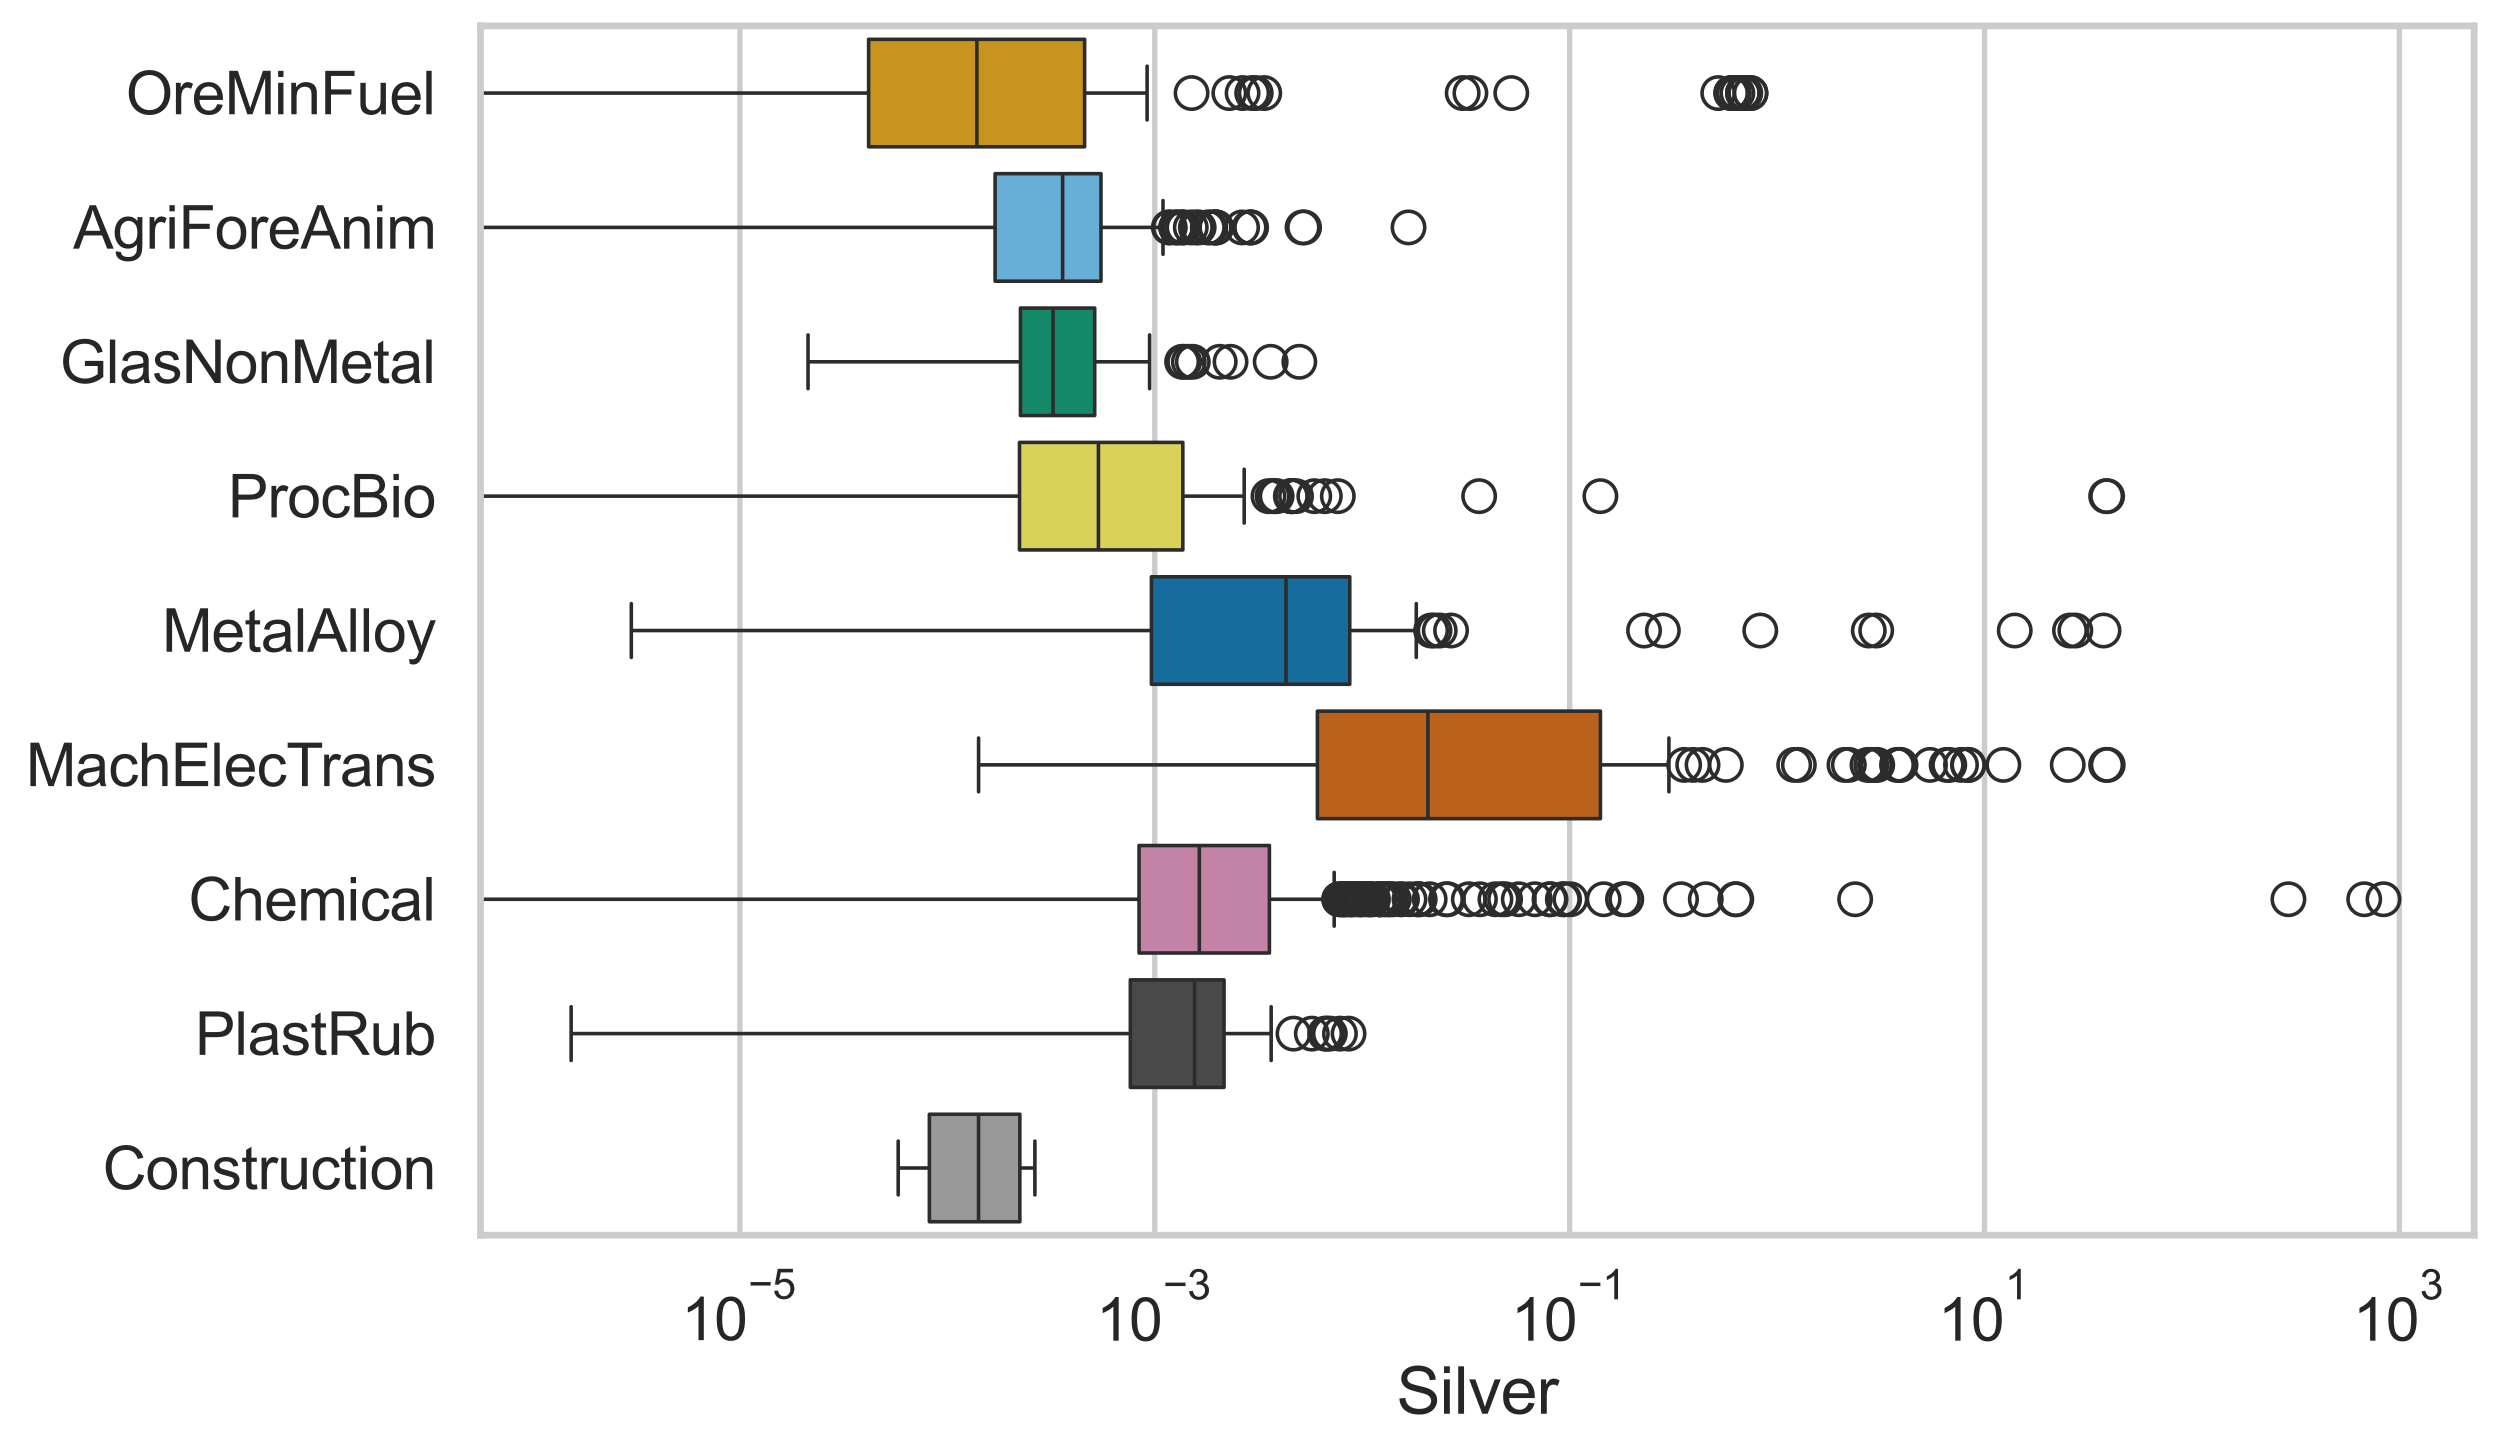 <?xml version="1.0" encoding="utf-8" standalone="no"?>
<!DOCTYPE svg PUBLIC "-//W3C//DTD SVG 1.1//EN"
  "http://www.w3.org/Graphics/SVG/1.1/DTD/svg11.dtd">
<svg xmlns:xlink="http://www.w3.org/1999/xlink" width="695.577pt" height="404.121pt" viewBox="0 0 695.577 404.121" xmlns="http://www.w3.org/2000/svg" version="1.1">
 <defs>
  <style type="text/css">*{stroke-linejoin: round; stroke-linecap: butt}</style>
 </defs>
 <g id="figure_1">
  <g id="patch_1">
   <path d="M 0 404.121 
L 695.577 404.121 
L 695.577 0 
L 0 0 
z
" style="fill: #ffffff"/>
  </g>
  <g id="axes_1">
   <g id="patch_2">
    <path d="M 133.697 343.665 
L 688.377 343.665 
L 688.377 7.2 
L 133.697 7.2 
z
" style="fill: #ffffff"/>
   </g>
   <g id="matplotlib.axis_1">
    <g id="xtick_1">
     <g id="line2d_1">
      <path d="M 205.865 343.665 
L 205.865 7.2 
" clip-path="url(#padc9534060)" style="fill: none; stroke: #cccccc; stroke-width: 1.5; stroke-linecap: round"/>
     </g>
     <g id="text_1">
      <!-- $\mathdefault{10^{-5}}$ -->
      <g style="fill: #262626" transform="translate(189.53 373.015) scale(0.165 -0.165)">
       <defs>
        <path id="ArialMT-31" d="M 2384 0 
L 1822 0 
L 1822 3584 
Q 1619 3391 1289 3197 
Q 959 3003 697 2906 
L 697 3450 
Q 1169 3672 1522 3987 
Q 1875 4303 2022 4600 
L 2384 4600 
L 2384 0 
z
" transform="scale(0.016)"/>
        <path id="ArialMT-30" d="M 266 2259 
Q 266 3072 433 3567 
Q 600 4063 929 4331 
Q 1259 4600 1759 4600 
Q 2128 4600 2406 4451 
Q 2684 4303 2865 4023 
Q 3047 3744 3150 3342 
Q 3253 2941 3253 2259 
Q 3253 1453 3087 958 
Q 2922 463 2592 192 
Q 2263 -78 1759 -78 
Q 1097 -78 719 397 
Q 266 969 266 2259 
z
M 844 2259 
Q 844 1131 1108 757 
Q 1372 384 1759 384 
Q 2147 384 2411 759 
Q 2675 1134 2675 2259 
Q 2675 3391 2411 3762 
Q 2147 4134 1753 4134 
Q 1366 4134 1134 3806 
Q 844 3388 844 2259 
z
" transform="scale(0.016)"/>
        <path id="ArialMT-2212" d="M 3381 1997 
L 356 1997 
L 356 2522 
L 3381 2522 
L 3381 1997 
z
" transform="scale(0.016)"/>
        <path id="ArialMT-35" d="M 266 1200 
L 856 1250 
Q 922 819 1161 601 
Q 1400 384 1738 384 
Q 2144 384 2425 690 
Q 2706 997 2706 1503 
Q 2706 1984 2436 2262 
Q 2166 2541 1728 2541 
Q 1456 2541 1237 2417 
Q 1019 2294 894 2097 
L 366 2166 
L 809 4519 
L 3088 4519 
L 3088 3981 
L 1259 3981 
L 1013 2750 
Q 1425 3038 1878 3038 
Q 2478 3038 2890 2622 
Q 3303 2206 3303 1553 
Q 3303 931 2941 478 
Q 2500 -78 1738 -78 
Q 1113 -78 717 272 
Q 322 622 266 1200 
z
" transform="scale(0.016)"/>
       </defs>
       <use xlink:href="#ArialMT-31" transform="translate(0 0.88)"/>
       <use xlink:href="#ArialMT-30" transform="translate(55.615 0.88)"/>
       <use xlink:href="#ArialMT-2212" transform="translate(112.973 70.573) scale(0.7)"/>
       <use xlink:href="#ArialMT-35" transform="translate(153.852 70.573) scale(0.7)"/>
      </g>
     </g>
    </g>
    <g id="xtick_2">
     <g id="line2d_2">
      <path d="M 321.294 343.665 
L 321.294 7.2 
" clip-path="url(#padc9534060)" style="fill: none; stroke: #cccccc; stroke-width: 1.5; stroke-linecap: round"/>
     </g>
     <g id="text_2">
      <!-- $\mathdefault{10^{-3}}$ -->
      <g style="fill: #262626" transform="translate(304.959 373.18) scale(0.165 -0.165)">
       <defs>
        <path id="ArialMT-33" d="M 269 1209 
L 831 1284 
Q 928 806 1161 595 
Q 1394 384 1728 384 
Q 2125 384 2398 659 
Q 2672 934 2672 1341 
Q 2672 1728 2419 1979 
Q 2166 2231 1775 2231 
Q 1616 2231 1378 2169 
L 1441 2663 
Q 1497 2656 1531 2656 
Q 1891 2656 2178 2843 
Q 2466 3031 2466 3422 
Q 2466 3731 2256 3934 
Q 2047 4138 1716 4138 
Q 1388 4138 1169 3931 
Q 950 3725 888 3313 
L 325 3413 
Q 428 3978 793 4289 
Q 1159 4600 1703 4600 
Q 2078 4600 2393 4439 
Q 2709 4278 2876 4000 
Q 3044 3722 3044 3409 
Q 3044 3113 2884 2869 
Q 2725 2625 2413 2481 
Q 2819 2388 3044 2092 
Q 3269 1797 3269 1353 
Q 3269 753 2831 336 
Q 2394 -81 1725 -81 
Q 1122 -81 723 278 
Q 325 638 269 1209 
z
" transform="scale(0.016)"/>
       </defs>
       <use xlink:href="#ArialMT-31" transform="translate(0 0.994)"/>
       <use xlink:href="#ArialMT-30" transform="translate(55.615 0.994)"/>
       <use xlink:href="#ArialMT-2212" transform="translate(112.973 70.688) scale(0.7)"/>
       <use xlink:href="#ArialMT-33" transform="translate(153.852 70.688) scale(0.7)"/>
      </g>
     </g>
    </g>
    <g id="xtick_3">
     <g id="line2d_3">
      <path d="M 436.722 343.665 
L 436.722 7.2 
" clip-path="url(#padc9534060)" style="fill: none; stroke: #cccccc; stroke-width: 1.5; stroke-linecap: round"/>
     </g>
     <g id="text_3">
      <!-- $\mathdefault{10^{-1}}$ -->
      <g style="fill: #262626" transform="translate(420.387 373.18) scale(0.165 -0.165)">
       <use xlink:href="#ArialMT-31" transform="translate(0 0.994)"/>
       <use xlink:href="#ArialMT-30" transform="translate(55.615 0.994)"/>
       <use xlink:href="#ArialMT-2212" transform="translate(112.973 70.688) scale(0.7)"/>
       <use xlink:href="#ArialMT-31" transform="translate(153.852 70.688) scale(0.7)"/>
      </g>
     </g>
    </g>
    <g id="xtick_4">
     <g id="line2d_4">
      <path d="M 552.151 343.665 
L 552.151 7.2 
" clip-path="url(#padc9534060)" style="fill: none; stroke: #cccccc; stroke-width: 1.5; stroke-linecap: round"/>
     </g>
     <g id="text_4">
      <!-- $\mathdefault{10^{1}}$ -->
      <g style="fill: #262626" transform="translate(539.198 373.18) scale(0.165 -0.165)">
       <use xlink:href="#ArialMT-31" transform="translate(0 0.994)"/>
       <use xlink:href="#ArialMT-30" transform="translate(55.615 0.994)"/>
       <use xlink:href="#ArialMT-31" transform="translate(112.973 70.688) scale(0.7)"/>
      </g>
     </g>
    </g>
    <g id="xtick_5">
     <g id="line2d_5">
      <path d="M 667.579 343.665 
L 667.579 7.2 
" clip-path="url(#padc9534060)" style="fill: none; stroke: #cccccc; stroke-width: 1.5; stroke-linecap: round"/>
     </g>
     <g id="text_5">
      <!-- $\mathdefault{10^{3}}$ -->
      <g style="fill: #262626" transform="translate(654.627 373.18) scale(0.165 -0.165)">
       <use xlink:href="#ArialMT-31" transform="translate(0 0.994)"/>
       <use xlink:href="#ArialMT-30" transform="translate(55.615 0.994)"/>
       <use xlink:href="#ArialMT-33" transform="translate(112.973 70.688) scale(0.7)"/>
      </g>
     </g>
    </g>
    <g id="text_6">
     <!-- Silver -->
     <g style="fill: #262626" transform="translate(388.533 393.344) scale(0.18 -0.18)">
      <defs>
       <path id="ArialMT-53" d="M 288 1472 
L 859 1522 
Q 900 1178 1048 958 
Q 1197 738 1509 602 
Q 1822 466 2213 466 
Q 2559 466 2825 569 
Q 3091 672 3220 851 
Q 3350 1031 3350 1244 
Q 3350 1459 3225 1620 
Q 3100 1781 2813 1891 
Q 2628 1963 1997 2114 
Q 1366 2266 1113 2400 
Q 784 2572 623 2826 
Q 463 3081 463 3397 
Q 463 3744 659 4045 
Q 856 4347 1234 4503 
Q 1613 4659 2075 4659 
Q 2584 4659 2973 4495 
Q 3363 4331 3572 4012 
Q 3781 3694 3797 3291 
L 3216 3247 
Q 3169 3681 2898 3903 
Q 2628 4125 2100 4125 
Q 1550 4125 1298 3923 
Q 1047 3722 1047 3438 
Q 1047 3191 1225 3031 
Q 1400 2872 2139 2705 
Q 2878 2538 3153 2413 
Q 3553 2228 3743 1945 
Q 3934 1663 3934 1294 
Q 3934 928 3725 604 
Q 3516 281 3123 101 
Q 2731 -78 2241 -78 
Q 1619 -78 1198 103 
Q 778 284 539 648 
Q 300 1013 288 1472 
z
" transform="scale(0.016)"/>
       <path id="ArialMT-69" d="M 425 3934 
L 425 4581 
L 988 4581 
L 988 3934 
L 425 3934 
z
M 425 0 
L 425 3319 
L 988 3319 
L 988 0 
L 425 0 
z
" transform="scale(0.016)"/>
       <path id="ArialMT-6c" d="M 409 0 
L 409 4581 
L 972 4581 
L 972 0 
L 409 0 
z
" transform="scale(0.016)"/>
       <path id="ArialMT-76" d="M 1344 0 
L 81 3319 
L 675 3319 
L 1388 1331 
Q 1503 1009 1600 663 
Q 1675 925 1809 1294 
L 2547 3319 
L 3125 3319 
L 1869 0 
L 1344 0 
z
" transform="scale(0.016)"/>
       <path id="ArialMT-65" d="M 2694 1069 
L 3275 997 
Q 3138 488 2766 206 
Q 2394 -75 1816 -75 
Q 1088 -75 661 373 
Q 234 822 234 1631 
Q 234 2469 665 2931 
Q 1097 3394 1784 3394 
Q 2450 3394 2872 2941 
Q 3294 2488 3294 1666 
Q 3294 1616 3291 1516 
L 816 1516 
Q 847 969 1125 678 
Q 1403 388 1819 388 
Q 2128 388 2347 550 
Q 2566 713 2694 1069 
z
M 847 1978 
L 2700 1978 
Q 2663 2397 2488 2606 
Q 2219 2931 1791 2931 
Q 1403 2931 1139 2672 
Q 875 2413 847 1978 
z
" transform="scale(0.016)"/>
       <path id="ArialMT-72" d="M 416 0 
L 416 3319 
L 922 3319 
L 922 2816 
Q 1116 3169 1280 3281 
Q 1444 3394 1641 3394 
Q 1925 3394 2219 3213 
L 2025 2691 
Q 1819 2813 1613 2813 
Q 1428 2813 1281 2702 
Q 1134 2591 1072 2394 
Q 978 2094 978 1738 
L 978 0 
L 416 0 
z
" transform="scale(0.016)"/>
      </defs>
      <use xlink:href="#ArialMT-53"/>
      <use xlink:href="#ArialMT-69" transform="translate(66.699 0)"/>
      <use xlink:href="#ArialMT-6c" transform="translate(88.916 0)"/>
      <use xlink:href="#ArialMT-76" transform="translate(111.133 0)"/>
      <use xlink:href="#ArialMT-65" transform="translate(161.133 0)"/>
      <use xlink:href="#ArialMT-72" transform="translate(216.748 0)"/>
     </g>
    </g>
   </g>
   <g id="matplotlib.axis_2">
    <g id="ytick_1">
     <g id="text_7">
      <!-- OreMinFuel -->
      <g style="fill: #262626" transform="translate(35.013 31.798) scale(0.165 -0.165)">
       <defs>
        <path id="ArialMT-4f" d="M 309 2231 
Q 309 3372 921 4017 
Q 1534 4663 2503 4663 
Q 3138 4663 3647 4359 
Q 4156 4056 4423 3514 
Q 4691 2972 4691 2284 
Q 4691 1588 4409 1038 
Q 4128 488 3612 205 
Q 3097 -78 2500 -78 
Q 1853 -78 1343 234 
Q 834 547 571 1087 
Q 309 1628 309 2231 
z
M 934 2222 
Q 934 1394 1379 917 
Q 1825 441 2497 441 
Q 3181 441 3623 922 
Q 4066 1403 4066 2288 
Q 4066 2847 3877 3264 
Q 3688 3681 3323 3911 
Q 2959 4141 2506 4141 
Q 1863 4141 1398 3698 
Q 934 3256 934 2222 
z
" transform="scale(0.016)"/>
        <path id="ArialMT-4d" d="M 475 0 
L 475 4581 
L 1388 4581 
L 2472 1338 
Q 2622 884 2691 659 
Q 2769 909 2934 1394 
L 4031 4581 
L 4847 4581 
L 4847 0 
L 4263 0 
L 4263 3834 
L 2931 0 
L 2384 0 
L 1059 3900 
L 1059 0 
L 475 0 
z
" transform="scale(0.016)"/>
        <path id="ArialMT-6e" d="M 422 0 
L 422 3319 
L 928 3319 
L 928 2847 
Q 1294 3394 1984 3394 
Q 2284 3394 2536 3286 
Q 2788 3178 2913 3003 
Q 3038 2828 3088 2588 
Q 3119 2431 3119 2041 
L 3119 0 
L 2556 0 
L 2556 2019 
Q 2556 2363 2490 2533 
Q 2425 2703 2258 2804 
Q 2091 2906 1866 2906 
Q 1506 2906 1245 2678 
Q 984 2450 984 1813 
L 984 0 
L 422 0 
z
" transform="scale(0.016)"/>
        <path id="ArialMT-46" d="M 525 0 
L 525 4581 
L 3616 4581 
L 3616 4041 
L 1131 4041 
L 1131 2622 
L 3281 2622 
L 3281 2081 
L 1131 2081 
L 1131 0 
L 525 0 
z
" transform="scale(0.016)"/>
        <path id="ArialMT-75" d="M 2597 0 
L 2597 488 
Q 2209 -75 1544 -75 
Q 1250 -75 995 37 
Q 741 150 617 320 
Q 494 491 444 738 
Q 409 903 409 1263 
L 409 3319 
L 972 3319 
L 972 1478 
Q 972 1038 1006 884 
Q 1059 663 1231 536 
Q 1403 409 1656 409 
Q 1909 409 2131 539 
Q 2353 669 2445 892 
Q 2538 1116 2538 1541 
L 2538 3319 
L 3100 3319 
L 3100 0 
L 2597 0 
z
" transform="scale(0.016)"/>
       </defs>
       <use xlink:href="#ArialMT-4f"/>
       <use xlink:href="#ArialMT-72" transform="translate(77.783 0)"/>
       <use xlink:href="#ArialMT-65" transform="translate(111.084 0)"/>
       <use xlink:href="#ArialMT-4d" transform="translate(166.699 0)"/>
       <use xlink:href="#ArialMT-69" transform="translate(250 0)"/>
       <use xlink:href="#ArialMT-6e" transform="translate(272.217 0)"/>
       <use xlink:href="#ArialMT-46" transform="translate(327.832 0)"/>
       <use xlink:href="#ArialMT-75" transform="translate(388.916 0)"/>
       <use xlink:href="#ArialMT-65" transform="translate(444.531 0)"/>
       <use xlink:href="#ArialMT-6c" transform="translate(500.146 0)"/>
      </g>
     </g>
    </g>
    <g id="ytick_2">
     <g id="text_8">
      <!-- AgriForeAnim -->
      <g style="fill: #262626" transform="translate(20.341 69.183) scale(0.165 -0.165)">
       <defs>
        <path id="ArialMT-41" d="M -9 0 
L 1750 4581 
L 2403 4581 
L 4278 0 
L 3588 0 
L 3053 1388 
L 1138 1388 
L 634 0 
L -9 0 
z
M 1313 1881 
L 2866 1881 
L 2388 3150 
Q 2169 3728 2063 4100 
Q 1975 3659 1816 3225 
L 1313 1881 
z
" transform="scale(0.016)"/>
        <path id="ArialMT-67" d="M 319 -275 
L 866 -356 
Q 900 -609 1056 -725 
Q 1266 -881 1628 -881 
Q 2019 -881 2231 -725 
Q 2444 -569 2519 -288 
Q 2563 -116 2559 434 
Q 2191 0 1641 0 
Q 956 0 581 494 
Q 206 988 206 1678 
Q 206 2153 378 2554 
Q 550 2956 876 3175 
Q 1203 3394 1644 3394 
Q 2231 3394 2613 2919 
L 2613 3319 
L 3131 3319 
L 3131 450 
Q 3131 -325 2973 -648 
Q 2816 -972 2473 -1159 
Q 2131 -1347 1631 -1347 
Q 1038 -1347 672 -1080 
Q 306 -813 319 -275 
z
M 784 1719 
Q 784 1066 1043 766 
Q 1303 466 1694 466 
Q 2081 466 2343 764 
Q 2606 1063 2606 1700 
Q 2606 2309 2336 2618 
Q 2066 2928 1684 2928 
Q 1309 2928 1046 2623 
Q 784 2319 784 1719 
z
" transform="scale(0.016)"/>
        <path id="ArialMT-6f" d="M 213 1659 
Q 213 2581 725 3025 
Q 1153 3394 1769 3394 
Q 2453 3394 2887 2945 
Q 3322 2497 3322 1706 
Q 3322 1066 3130 698 
Q 2938 331 2570 128 
Q 2203 -75 1769 -75 
Q 1072 -75 642 372 
Q 213 819 213 1659 
z
M 791 1659 
Q 791 1022 1069 705 
Q 1347 388 1769 388 
Q 2188 388 2466 706 
Q 2744 1025 2744 1678 
Q 2744 2294 2464 2611 
Q 2184 2928 1769 2928 
Q 1347 2928 1069 2612 
Q 791 2297 791 1659 
z
" transform="scale(0.016)"/>
        <path id="ArialMT-6d" d="M 422 0 
L 422 3319 
L 925 3319 
L 925 2853 
Q 1081 3097 1340 3245 
Q 1600 3394 1931 3394 
Q 2300 3394 2536 3241 
Q 2772 3088 2869 2813 
Q 3263 3394 3894 3394 
Q 4388 3394 4653 3120 
Q 4919 2847 4919 2278 
L 4919 0 
L 4359 0 
L 4359 2091 
Q 4359 2428 4304 2576 
Q 4250 2725 4106 2815 
Q 3963 2906 3769 2906 
Q 3419 2906 3187 2673 
Q 2956 2441 2956 1928 
L 2956 0 
L 2394 0 
L 2394 2156 
Q 2394 2531 2256 2718 
Q 2119 2906 1806 2906 
Q 1569 2906 1367 2781 
Q 1166 2656 1075 2415 
Q 984 2175 984 1722 
L 984 0 
L 422 0 
z
" transform="scale(0.016)"/>
       </defs>
       <use xlink:href="#ArialMT-41"/>
       <use xlink:href="#ArialMT-67" transform="translate(66.699 0)"/>
       <use xlink:href="#ArialMT-72" transform="translate(122.314 0)"/>
       <use xlink:href="#ArialMT-69" transform="translate(155.615 0)"/>
       <use xlink:href="#ArialMT-46" transform="translate(177.832 0)"/>
       <use xlink:href="#ArialMT-6f" transform="translate(238.916 0)"/>
       <use xlink:href="#ArialMT-72" transform="translate(294.531 0)"/>
       <use xlink:href="#ArialMT-65" transform="translate(327.832 0)"/>
       <use xlink:href="#ArialMT-41" transform="translate(383.447 0)"/>
       <use xlink:href="#ArialMT-6e" transform="translate(450.146 0)"/>
       <use xlink:href="#ArialMT-69" transform="translate(505.762 0)"/>
       <use xlink:href="#ArialMT-6d" transform="translate(527.979 0)"/>
      </g>
     </g>
    </g>
    <g id="ytick_3">
     <g id="text_9">
      <!-- GlasNonMetal -->
      <g style="fill: #262626" transform="translate(16.659 106.568) scale(0.165 -0.165)">
       <defs>
        <path id="ArialMT-47" d="M 2638 1797 
L 2638 2334 
L 4578 2338 
L 4578 638 
Q 4131 281 3656 101 
Q 3181 -78 2681 -78 
Q 2006 -78 1454 211 
Q 903 500 622 1047 
Q 341 1594 341 2269 
Q 341 2938 620 3517 
Q 900 4097 1425 4378 
Q 1950 4659 2634 4659 
Q 3131 4659 3532 4498 
Q 3934 4338 4162 4050 
Q 4391 3763 4509 3300 
L 3963 3150 
Q 3859 3500 3706 3700 
Q 3553 3900 3268 4020 
Q 2984 4141 2638 4141 
Q 2222 4141 1919 4014 
Q 1616 3888 1430 3681 
Q 1244 3475 1141 3228 
Q 966 2803 966 2306 
Q 966 1694 1177 1281 
Q 1388 869 1791 669 
Q 2194 469 2647 469 
Q 3041 469 3416 620 
Q 3791 772 3984 944 
L 3984 1797 
L 2638 1797 
z
" transform="scale(0.016)"/>
        <path id="ArialMT-61" d="M 2588 409 
Q 2275 144 1986 34 
Q 1697 -75 1366 -75 
Q 819 -75 525 192 
Q 231 459 231 875 
Q 231 1119 342 1320 
Q 453 1522 633 1644 
Q 813 1766 1038 1828 
Q 1203 1872 1538 1913 
Q 2219 1994 2541 2106 
Q 2544 2222 2544 2253 
Q 2544 2597 2384 2738 
Q 2169 2928 1744 2928 
Q 1347 2928 1158 2789 
Q 969 2650 878 2297 
L 328 2372 
Q 403 2725 575 2942 
Q 747 3159 1072 3276 
Q 1397 3394 1825 3394 
Q 2250 3394 2515 3294 
Q 2781 3194 2906 3042 
Q 3031 2891 3081 2659 
Q 3109 2516 3109 2141 
L 3109 1391 
Q 3109 606 3145 398 
Q 3181 191 3288 0 
L 2700 0 
Q 2613 175 2588 409 
z
M 2541 1666 
Q 2234 1541 1622 1453 
Q 1275 1403 1131 1340 
Q 988 1278 909 1158 
Q 831 1038 831 891 
Q 831 666 1001 516 
Q 1172 366 1500 366 
Q 1825 366 2078 508 
Q 2331 650 2450 897 
Q 2541 1088 2541 1459 
L 2541 1666 
z
" transform="scale(0.016)"/>
        <path id="ArialMT-73" d="M 197 991 
L 753 1078 
Q 800 744 1014 566 
Q 1228 388 1613 388 
Q 2000 388 2187 545 
Q 2375 703 2375 916 
Q 2375 1106 2209 1216 
Q 2094 1291 1634 1406 
Q 1016 1563 777 1677 
Q 538 1791 414 1992 
Q 291 2194 291 2438 
Q 291 2659 392 2848 
Q 494 3038 669 3163 
Q 800 3259 1026 3326 
Q 1253 3394 1513 3394 
Q 1903 3394 2198 3281 
Q 2494 3169 2634 2976 
Q 2775 2784 2828 2463 
L 2278 2388 
Q 2241 2644 2061 2787 
Q 1881 2931 1553 2931 
Q 1166 2931 1000 2803 
Q 834 2675 834 2503 
Q 834 2394 903 2306 
Q 972 2216 1119 2156 
Q 1203 2125 1616 2013 
Q 2213 1853 2448 1751 
Q 2684 1650 2818 1456 
Q 2953 1263 2953 975 
Q 2953 694 2789 445 
Q 2625 197 2315 61 
Q 2006 -75 1616 -75 
Q 969 -75 630 194 
Q 291 463 197 991 
z
" transform="scale(0.016)"/>
        <path id="ArialMT-4e" d="M 488 0 
L 488 4581 
L 1109 4581 
L 3516 984 
L 3516 4581 
L 4097 4581 
L 4097 0 
L 3475 0 
L 1069 3600 
L 1069 0 
L 488 0 
z
" transform="scale(0.016)"/>
        <path id="ArialMT-74" d="M 1650 503 
L 1731 6 
Q 1494 -44 1306 -44 
Q 1000 -44 831 53 
Q 663 150 594 308 
Q 525 466 525 972 
L 525 2881 
L 113 2881 
L 113 3319 
L 525 3319 
L 525 4141 
L 1084 4478 
L 1084 3319 
L 1650 3319 
L 1650 2881 
L 1084 2881 
L 1084 941 
Q 1084 700 1114 631 
Q 1144 563 1211 522 
Q 1278 481 1403 481 
Q 1497 481 1650 503 
z
" transform="scale(0.016)"/>
       </defs>
       <use xlink:href="#ArialMT-47"/>
       <use xlink:href="#ArialMT-6c" transform="translate(77.783 0)"/>
       <use xlink:href="#ArialMT-61" transform="translate(100 0)"/>
       <use xlink:href="#ArialMT-73" transform="translate(155.615 0)"/>
       <use xlink:href="#ArialMT-4e" transform="translate(205.615 0)"/>
       <use xlink:href="#ArialMT-6f" transform="translate(277.832 0)"/>
       <use xlink:href="#ArialMT-6e" transform="translate(333.447 0)"/>
       <use xlink:href="#ArialMT-4d" transform="translate(389.062 0)"/>
       <use xlink:href="#ArialMT-65" transform="translate(472.363 0)"/>
       <use xlink:href="#ArialMT-74" transform="translate(527.979 0)"/>
       <use xlink:href="#ArialMT-61" transform="translate(555.762 0)"/>
       <use xlink:href="#ArialMT-6c" transform="translate(611.377 0)"/>
      </g>
     </g>
    </g>
    <g id="ytick_4">
     <g id="text_10">
      <!-- ProcBio -->
      <g style="fill: #262626" transform="translate(63.424 143.953) scale(0.165 -0.165)">
       <defs>
        <path id="ArialMT-50" d="M 494 0 
L 494 4581 
L 2222 4581 
Q 2678 4581 2919 4538 
Q 3256 4481 3484 4323 
Q 3713 4166 3852 3881 
Q 3991 3597 3991 3256 
Q 3991 2672 3619 2267 
Q 3247 1863 2275 1863 
L 1100 1863 
L 1100 0 
L 494 0 
z
M 1100 2403 
L 2284 2403 
Q 2872 2403 3119 2622 
Q 3366 2841 3366 3238 
Q 3366 3525 3220 3729 
Q 3075 3934 2838 4000 
Q 2684 4041 2272 4041 
L 1100 4041 
L 1100 2403 
z
" transform="scale(0.016)"/>
        <path id="ArialMT-63" d="M 2588 1216 
L 3141 1144 
Q 3050 572 2676 248 
Q 2303 -75 1759 -75 
Q 1078 -75 664 370 
Q 250 816 250 1647 
Q 250 2184 428 2587 
Q 606 2991 970 3192 
Q 1334 3394 1763 3394 
Q 2303 3394 2647 3120 
Q 2991 2847 3088 2344 
L 2541 2259 
Q 2463 2594 2264 2762 
Q 2066 2931 1784 2931 
Q 1359 2931 1093 2626 
Q 828 2322 828 1663 
Q 828 994 1084 691 
Q 1341 388 1753 388 
Q 2084 388 2306 591 
Q 2528 794 2588 1216 
z
" transform="scale(0.016)"/>
        <path id="ArialMT-42" d="M 469 0 
L 469 4581 
L 2188 4581 
Q 2713 4581 3030 4442 
Q 3347 4303 3526 4014 
Q 3706 3725 3706 3409 
Q 3706 3116 3547 2856 
Q 3388 2597 3066 2438 
Q 3481 2316 3704 2022 
Q 3928 1728 3928 1328 
Q 3928 1006 3792 729 
Q 3656 453 3456 303 
Q 3256 153 2954 76 
Q 2653 0 2216 0 
L 469 0 
z
M 1075 2656 
L 2066 2656 
Q 2469 2656 2644 2709 
Q 2875 2778 2992 2937 
Q 3109 3097 3109 3338 
Q 3109 3566 3000 3739 
Q 2891 3913 2687 3977 
Q 2484 4041 1991 4041 
L 1075 4041 
L 1075 2656 
z
M 1075 541 
L 2216 541 
Q 2509 541 2628 563 
Q 2838 600 2978 687 
Q 3119 775 3209 942 
Q 3300 1109 3300 1328 
Q 3300 1584 3169 1773 
Q 3038 1963 2805 2039 
Q 2572 2116 2134 2116 
L 1075 2116 
L 1075 541 
z
" transform="scale(0.016)"/>
       </defs>
       <use xlink:href="#ArialMT-50"/>
       <use xlink:href="#ArialMT-72" transform="translate(66.699 0)"/>
       <use xlink:href="#ArialMT-6f" transform="translate(100 0)"/>
       <use xlink:href="#ArialMT-63" transform="translate(155.615 0)"/>
       <use xlink:href="#ArialMT-42" transform="translate(205.615 0)"/>
       <use xlink:href="#ArialMT-69" transform="translate(272.314 0)"/>
       <use xlink:href="#ArialMT-6f" transform="translate(294.531 0)"/>
      </g>
     </g>
    </g>
    <g id="ytick_5">
     <g id="text_11">
      <!-- MetalAlloy -->
      <g style="fill: #262626" transform="translate(45.088 181.337) scale(0.165 -0.165)">
       <defs>
        <path id="ArialMT-79" d="M 397 -1278 
L 334 -750 
Q 519 -800 656 -800 
Q 844 -800 956 -737 
Q 1069 -675 1141 -563 
Q 1194 -478 1313 -144 
Q 1328 -97 1363 -6 
L 103 3319 
L 709 3319 
L 1400 1397 
Q 1534 1031 1641 628 
Q 1738 1016 1872 1384 
L 2581 3319 
L 3144 3319 
L 1881 -56 
Q 1678 -603 1566 -809 
Q 1416 -1088 1222 -1217 
Q 1028 -1347 759 -1347 
Q 597 -1347 397 -1278 
z
" transform="scale(0.016)"/>
       </defs>
       <use xlink:href="#ArialMT-4d"/>
       <use xlink:href="#ArialMT-65" transform="translate(83.301 0)"/>
       <use xlink:href="#ArialMT-74" transform="translate(138.916 0)"/>
       <use xlink:href="#ArialMT-61" transform="translate(166.699 0)"/>
       <use xlink:href="#ArialMT-6c" transform="translate(222.314 0)"/>
       <use xlink:href="#ArialMT-41" transform="translate(244.531 0)"/>
       <use xlink:href="#ArialMT-6c" transform="translate(311.23 0)"/>
       <use xlink:href="#ArialMT-6c" transform="translate(333.447 0)"/>
       <use xlink:href="#ArialMT-6f" transform="translate(355.664 0)"/>
       <use xlink:href="#ArialMT-79" transform="translate(411.279 0)"/>
      </g>
     </g>
    </g>
    <g id="ytick_6">
     <g id="text_12">
      <!-- MachElecTrans -->
      <g style="fill: #262626" transform="translate(7.2 218.722) scale(0.165 -0.165)">
       <defs>
        <path id="ArialMT-68" d="M 422 0 
L 422 4581 
L 984 4581 
L 984 2938 
Q 1378 3394 1978 3394 
Q 2347 3394 2619 3248 
Q 2891 3103 3008 2847 
Q 3125 2591 3125 2103 
L 3125 0 
L 2563 0 
L 2563 2103 
Q 2563 2525 2380 2717 
Q 2197 2909 1863 2909 
Q 1613 2909 1392 2779 
Q 1172 2650 1078 2428 
Q 984 2206 984 1816 
L 984 0 
L 422 0 
z
" transform="scale(0.016)"/>
        <path id="ArialMT-45" d="M 506 0 
L 506 4581 
L 3819 4581 
L 3819 4041 
L 1113 4041 
L 1113 2638 
L 3647 2638 
L 3647 2100 
L 1113 2100 
L 1113 541 
L 3925 541 
L 3925 0 
L 506 0 
z
" transform="scale(0.016)"/>
        <path id="ArialMT-54" d="M 1659 0 
L 1659 4041 
L 150 4041 
L 150 4581 
L 3781 4581 
L 3781 4041 
L 2266 4041 
L 2266 0 
L 1659 0 
z
" transform="scale(0.016)"/>
       </defs>
       <use xlink:href="#ArialMT-4d"/>
       <use xlink:href="#ArialMT-61" transform="translate(83.301 0)"/>
       <use xlink:href="#ArialMT-63" transform="translate(138.916 0)"/>
       <use xlink:href="#ArialMT-68" transform="translate(188.916 0)"/>
       <use xlink:href="#ArialMT-45" transform="translate(244.531 0)"/>
       <use xlink:href="#ArialMT-6c" transform="translate(311.23 0)"/>
       <use xlink:href="#ArialMT-65" transform="translate(333.447 0)"/>
       <use xlink:href="#ArialMT-63" transform="translate(389.062 0)"/>
       <use xlink:href="#ArialMT-54" transform="translate(439.062 0)"/>
       <use xlink:href="#ArialMT-72" transform="translate(496.396 0)"/>
       <use xlink:href="#ArialMT-61" transform="translate(529.697 0)"/>
       <use xlink:href="#ArialMT-6e" transform="translate(585.312 0)"/>
       <use xlink:href="#ArialMT-73" transform="translate(640.928 0)"/>
      </g>
     </g>
    </g>
    <g id="ytick_7">
     <g id="text_13">
      <!-- Chemical -->
      <g style="fill: #262626" transform="translate(52.428 256.107) scale(0.165 -0.165)">
       <defs>
        <path id="ArialMT-43" d="M 3763 1606 
L 4369 1453 
Q 4178 706 3683 314 
Q 3188 -78 2472 -78 
Q 1731 -78 1267 223 
Q 803 525 561 1097 
Q 319 1669 319 2325 
Q 319 3041 592 3573 
Q 866 4106 1370 4382 
Q 1875 4659 2481 4659 
Q 3169 4659 3637 4309 
Q 4106 3959 4291 3325 
L 3694 3184 
Q 3534 3684 3231 3912 
Q 2928 4141 2469 4141 
Q 1941 4141 1586 3887 
Q 1231 3634 1087 3207 
Q 944 2781 944 2328 
Q 944 1744 1114 1308 
Q 1284 872 1643 656 
Q 2003 441 2422 441 
Q 2931 441 3284 734 
Q 3638 1028 3763 1606 
z
" transform="scale(0.016)"/>
       </defs>
       <use xlink:href="#ArialMT-43"/>
       <use xlink:href="#ArialMT-68" transform="translate(72.217 0)"/>
       <use xlink:href="#ArialMT-65" transform="translate(127.832 0)"/>
       <use xlink:href="#ArialMT-6d" transform="translate(183.447 0)"/>
       <use xlink:href="#ArialMT-69" transform="translate(266.748 0)"/>
       <use xlink:href="#ArialMT-63" transform="translate(288.965 0)"/>
       <use xlink:href="#ArialMT-61" transform="translate(338.965 0)"/>
       <use xlink:href="#ArialMT-6c" transform="translate(394.58 0)"/>
      </g>
     </g>
    </g>
    <g id="ytick_8">
     <g id="text_14">
      <!-- PlastRub -->
      <g style="fill: #262626" transform="translate(54.248 293.492) scale(0.165 -0.165)">
       <defs>
        <path id="ArialMT-52" d="M 503 0 
L 503 4581 
L 2534 4581 
Q 3147 4581 3465 4457 
Q 3784 4334 3975 4021 
Q 4166 3709 4166 3331 
Q 4166 2844 3850 2509 
Q 3534 2175 2875 2084 
Q 3116 1969 3241 1856 
Q 3506 1613 3744 1247 
L 4541 0 
L 3778 0 
L 3172 953 
Q 2906 1366 2734 1584 
Q 2563 1803 2427 1890 
Q 2291 1978 2150 2013 
Q 2047 2034 1813 2034 
L 1109 2034 
L 1109 0 
L 503 0 
z
M 1109 2559 
L 2413 2559 
Q 2828 2559 3062 2645 
Q 3297 2731 3419 2920 
Q 3541 3109 3541 3331 
Q 3541 3656 3305 3865 
Q 3069 4075 2559 4075 
L 1109 4075 
L 1109 2559 
z
" transform="scale(0.016)"/>
        <path id="ArialMT-62" d="M 941 0 
L 419 0 
L 419 4581 
L 981 4581 
L 981 2947 
Q 1338 3394 1891 3394 
Q 2197 3394 2470 3270 
Q 2744 3147 2920 2923 
Q 3097 2700 3197 2384 
Q 3297 2069 3297 1709 
Q 3297 856 2875 390 
Q 2453 -75 1863 -75 
Q 1275 -75 941 416 
L 941 0 
z
M 934 1684 
Q 934 1088 1097 822 
Q 1363 388 1816 388 
Q 2184 388 2453 708 
Q 2722 1028 2722 1663 
Q 2722 2313 2464 2622 
Q 2206 2931 1841 2931 
Q 1472 2931 1203 2611 
Q 934 2291 934 1684 
z
" transform="scale(0.016)"/>
       </defs>
       <use xlink:href="#ArialMT-50"/>
       <use xlink:href="#ArialMT-6c" transform="translate(66.699 0)"/>
       <use xlink:href="#ArialMT-61" transform="translate(88.916 0)"/>
       <use xlink:href="#ArialMT-73" transform="translate(144.531 0)"/>
       <use xlink:href="#ArialMT-74" transform="translate(194.531 0)"/>
       <use xlink:href="#ArialMT-52" transform="translate(222.314 0)"/>
       <use xlink:href="#ArialMT-75" transform="translate(294.531 0)"/>
       <use xlink:href="#ArialMT-62" transform="translate(350.146 0)"/>
      </g>
     </g>
    </g>
    <g id="ytick_9">
     <g id="text_15">
      <!-- Construction -->
      <g style="fill: #262626" transform="translate(28.575 330.877) scale(0.165 -0.165)">
       <use xlink:href="#ArialMT-43"/>
       <use xlink:href="#ArialMT-6f" transform="translate(72.217 0)"/>
       <use xlink:href="#ArialMT-6e" transform="translate(127.832 0)"/>
       <use xlink:href="#ArialMT-73" transform="translate(183.447 0)"/>
       <use xlink:href="#ArialMT-74" transform="translate(233.447 0)"/>
       <use xlink:href="#ArialMT-72" transform="translate(261.23 0)"/>
       <use xlink:href="#ArialMT-75" transform="translate(294.531 0)"/>
       <use xlink:href="#ArialMT-63" transform="translate(350.146 0)"/>
       <use xlink:href="#ArialMT-74" transform="translate(400.146 0)"/>
       <use xlink:href="#ArialMT-69" transform="translate(427.93 0)"/>
       <use xlink:href="#ArialMT-6f" transform="translate(450.146 0)"/>
       <use xlink:href="#ArialMT-6e" transform="translate(505.762 0)"/>
      </g>
     </g>
    </g>
   </g>
   <g id="patch_3">
    <path d="M 241.677 10.938 
L 241.677 40.846 
L 301.772 40.846 
L 301.772 10.938 
L 241.677 10.938 
z
" clip-path="url(#padc9534060)" style="fill: #c9941d; stroke: #2c2c2c; stroke-linejoin: miter"/>
   </g>
   <g id="line2d_6">
    <path d="M 241.677 25.892 
L -1 25.892 
" clip-path="url(#padc9534060)" style="fill: none; stroke: #2c2c2c"/>
   </g>
   <g id="line2d_7">
    <path d="M 301.772 25.892 
L 319.161 25.892 
" clip-path="url(#padc9534060)" style="fill: none; stroke: #2c2c2c"/>
   </g>
   <g id="line2d_8">
    <path clip-path="url(#padc9534060)" style="fill: none; stroke: #2c2c2c; stroke-linecap: round"/>
   </g>
   <g id="line2d_9">
    <path d="M 319.161 18.415 
L 319.161 33.369 
" clip-path="url(#padc9534060)" style="fill: none; stroke: #2c2c2c; stroke-linecap: round"/>
   </g>
   <g id="line2d_10">
    <defs>
     <path id="m47669d7cdb" d="M 0 4.5 
C 1.193 4.5 2.338 4.026 3.182 3.182 
C 4.026 2.338 4.5 1.193 4.5 0 
C 4.5 -1.193 4.026 -2.338 3.182 -3.182 
C 2.338 -4.026 1.193 -4.5 0 -4.5 
C -1.193 -4.5 -2.338 -4.026 -3.182 -3.182 
C -4.026 -2.338 -4.5 -1.193 -4.5 0 
C -4.5 1.193 -4.026 2.338 -3.182 3.182 
C -2.338 4.026 -1.193 4.5 0 4.5 
z
" style="stroke: #2c2c2c"/>
    </defs>
    <g clip-path="url(#padc9534060)">
     <use xlink:href="#m47669d7cdb" x="484.974" y="25.892" style="fill-opacity: 0; stroke: #2c2c2c"/>
     <use xlink:href="#m47669d7cdb" x="481.736" y="25.892" style="fill-opacity: 0; stroke: #2c2c2c"/>
     <use xlink:href="#m47669d7cdb" x="406.962" y="25.892" style="fill-opacity: 0; stroke: #2c2c2c"/>
     <use xlink:href="#m47669d7cdb" x="351.757" y="25.892" style="fill-opacity: 0; stroke: #2c2c2c"/>
     <use xlink:href="#m47669d7cdb" x="349.375" y="25.892" style="fill-opacity: 0; stroke: #2c2c2c"/>
     <use xlink:href="#m47669d7cdb" x="487.041" y="25.892" style="fill-opacity: 0; stroke: #2c2c2c"/>
     <use xlink:href="#m47669d7cdb" x="345.722" y="25.892" style="fill-opacity: 0; stroke: #2c2c2c"/>
     <use xlink:href="#m47669d7cdb" x="342.036" y="25.892" style="fill-opacity: 0; stroke: #2c2c2c"/>
     <use xlink:href="#m47669d7cdb" x="485.609" y="25.892" style="fill-opacity: 0; stroke: #2c2c2c"/>
     <use xlink:href="#m47669d7cdb" x="484.933" y="25.892" style="fill-opacity: 0; stroke: #2c2c2c"/>
     <use xlink:href="#m47669d7cdb" x="420.484" y="25.892" style="fill-opacity: 0; stroke: #2c2c2c"/>
     <use xlink:href="#m47669d7cdb" x="481.659" y="25.892" style="fill-opacity: 0; stroke: #2c2c2c"/>
     <use xlink:href="#m47669d7cdb" x="331.53" y="25.892" style="fill-opacity: 0; stroke: #2c2c2c"/>
     <use xlink:href="#m47669d7cdb" x="485.049" y="25.892" style="fill-opacity: 0; stroke: #2c2c2c"/>
     <use xlink:href="#m47669d7cdb" x="487.04" y="25.892" style="fill-opacity: 0; stroke: #2c2c2c"/>
     <use xlink:href="#m47669d7cdb" x="409.112" y="25.892" style="fill-opacity: 0; stroke: #2c2c2c"/>
     <use xlink:href="#m47669d7cdb" x="348.395" y="25.892" style="fill-opacity: 0; stroke: #2c2c2c"/>
     <use xlink:href="#m47669d7cdb" x="482.425" y="25.892" style="fill-opacity: 0; stroke: #2c2c2c"/>
     <use xlink:href="#m47669d7cdb" x="485.048" y="25.892" style="fill-opacity: 0; stroke: #2c2c2c"/>
     <use xlink:href="#m47669d7cdb" x="483.395" y="25.892" style="fill-opacity: 0; stroke: #2c2c2c"/>
     <use xlink:href="#m47669d7cdb" x="478.067" y="25.892" style="fill-opacity: 0; stroke: #2c2c2c"/>
    </g>
   </g>
   <g id="patch_4">
    <path d="M 276.865 48.323 
L 276.865 78.231 
L 306.327 78.231 
L 306.327 48.323 
L 276.865 48.323 
z
" clip-path="url(#padc9534060)" style="fill: #68afd7; stroke: #2c2c2c; stroke-linejoin: miter"/>
   </g>
   <g id="line2d_11">
    <path d="M 276.865 63.277 
L -1 63.277 
" clip-path="url(#padc9534060)" style="fill: none; stroke: #2c2c2c"/>
   </g>
   <g id="line2d_12">
    <path d="M 306.327 63.277 
L 323.585 63.277 
" clip-path="url(#padc9534060)" style="fill: none; stroke: #2c2c2c"/>
   </g>
   <g id="line2d_13">
    <path clip-path="url(#padc9534060)" style="fill: none; stroke: #2c2c2c; stroke-linecap: round"/>
   </g>
   <g id="line2d_14">
    <path d="M 323.585 55.8 
L 323.585 70.754 
" clip-path="url(#padc9534060)" style="fill: none; stroke: #2c2c2c; stroke-linecap: round"/>
   </g>
   <g id="line2d_15">
    <g clip-path="url(#padc9534060)">
     <use xlink:href="#m47669d7cdb" x="348.094" y="63.277" style="fill-opacity: 0; stroke: #2c2c2c"/>
     <use xlink:href="#m47669d7cdb" x="347.994" y="63.277" style="fill-opacity: 0; stroke: #2c2c2c"/>
     <use xlink:href="#m47669d7cdb" x="333.508" y="63.277" style="fill-opacity: 0; stroke: #2c2c2c"/>
     <use xlink:href="#m47669d7cdb" x="331.31" y="63.277" style="fill-opacity: 0; stroke: #2c2c2c"/>
     <use xlink:href="#m47669d7cdb" x="338.272" y="63.277" style="fill-opacity: 0; stroke: #2c2c2c"/>
     <use xlink:href="#m47669d7cdb" x="336.046" y="63.277" style="fill-opacity: 0; stroke: #2c2c2c"/>
     <use xlink:href="#m47669d7cdb" x="391.895" y="63.277" style="fill-opacity: 0; stroke: #2c2c2c"/>
     <use xlink:href="#m47669d7cdb" x="327.23" y="63.277" style="fill-opacity: 0; stroke: #2c2c2c"/>
     <use xlink:href="#m47669d7cdb" x="338.272" y="63.277" style="fill-opacity: 0; stroke: #2c2c2c"/>
     <use xlink:href="#m47669d7cdb" x="362.839" y="63.277" style="fill-opacity: 0; stroke: #2c2c2c"/>
     <use xlink:href="#m47669d7cdb" x="362.404" y="63.277" style="fill-opacity: 0; stroke: #2c2c2c"/>
     <use xlink:href="#m47669d7cdb" x="327.292" y="63.277" style="fill-opacity: 0; stroke: #2c2c2c"/>
     <use xlink:href="#m47669d7cdb" x="336.737" y="63.277" style="fill-opacity: 0; stroke: #2c2c2c"/>
     <use xlink:href="#m47669d7cdb" x="347.674" y="63.277" style="fill-opacity: 0; stroke: #2c2c2c"/>
     <use xlink:href="#m47669d7cdb" x="345.578" y="63.277" style="fill-opacity: 0; stroke: #2c2c2c"/>
     <use xlink:href="#m47669d7cdb" x="338.415" y="63.277" style="fill-opacity: 0; stroke: #2c2c2c"/>
     <use xlink:href="#m47669d7cdb" x="337.948" y="63.277" style="fill-opacity: 0; stroke: #2c2c2c"/>
     <use xlink:href="#m47669d7cdb" x="332.72" y="63.277" style="fill-opacity: 0; stroke: #2c2c2c"/>
     <use xlink:href="#m47669d7cdb" x="325.473" y="63.277" style="fill-opacity: 0; stroke: #2c2c2c"/>
     <use xlink:href="#m47669d7cdb" x="325.204" y="63.277" style="fill-opacity: 0; stroke: #2c2c2c"/>
     <use xlink:href="#m47669d7cdb" x="329.169" y="63.277" style="fill-opacity: 0; stroke: #2c2c2c"/>
     <use xlink:href="#m47669d7cdb" x="329.279" y="63.277" style="fill-opacity: 0; stroke: #2c2c2c"/>
     <use xlink:href="#m47669d7cdb" x="328.28" y="63.277" style="fill-opacity: 0; stroke: #2c2c2c"/>
    </g>
   </g>
   <g id="patch_5">
    <path d="M 283.922 85.708 
L 283.922 115.616 
L 304.579 115.616 
L 304.579 85.708 
L 283.922 85.708 
z
" clip-path="url(#padc9534060)" style="fill: #148a6a; stroke: #2c2c2c; stroke-linejoin: miter"/>
   </g>
   <g id="line2d_16">
    <path d="M 283.922 100.662 
L 224.822 100.662 
" clip-path="url(#padc9534060)" style="fill: none; stroke: #2c2c2c"/>
   </g>
   <g id="line2d_17">
    <path d="M 304.579 100.662 
L 319.85 100.662 
" clip-path="url(#padc9534060)" style="fill: none; stroke: #2c2c2c"/>
   </g>
   <g id="line2d_18">
    <path d="M 224.822 93.185 
L 224.822 108.139 
" clip-path="url(#padc9534060)" style="fill: none; stroke: #2c2c2c; stroke-linecap: round"/>
   </g>
   <g id="line2d_19">
    <path d="M 319.85 93.185 
L 319.85 108.139 
" clip-path="url(#padc9534060)" style="fill: none; stroke: #2c2c2c; stroke-linecap: round"/>
   </g>
   <g id="line2d_20">
    <g clip-path="url(#padc9534060)">
     <use xlink:href="#m47669d7cdb" x="-1" y="100.662" style="fill-opacity: 0; stroke: #2c2c2c"/>
     <use xlink:href="#m47669d7cdb" x="329.497" y="100.662" style="fill-opacity: 0; stroke: #2c2c2c"/>
     <use xlink:href="#m47669d7cdb" x="339.364" y="100.662" style="fill-opacity: 0; stroke: #2c2c2c"/>
     <use xlink:href="#m47669d7cdb" x="331.871" y="100.662" style="fill-opacity: 0; stroke: #2c2c2c"/>
     <use xlink:href="#m47669d7cdb" x="328.899" y="100.662" style="fill-opacity: 0; stroke: #2c2c2c"/>
     <use xlink:href="#m47669d7cdb" x="361.511" y="100.662" style="fill-opacity: 0; stroke: #2c2c2c"/>
     <use xlink:href="#m47669d7cdb" x="342.374" y="100.662" style="fill-opacity: 0; stroke: #2c2c2c"/>
     <use xlink:href="#m47669d7cdb" x="330.757" y="100.662" style="fill-opacity: 0; stroke: #2c2c2c"/>
     <use xlink:href="#m47669d7cdb" x="353.544" y="100.662" style="fill-opacity: 0; stroke: #2c2c2c"/>
    </g>
   </g>
   <g id="patch_6">
    <path d="M 283.657 123.093 
L 283.657 153.001 
L 329.101 153.001 
L 329.101 123.093 
L 283.657 123.093 
z
" clip-path="url(#padc9534060)" style="fill: #dad158; stroke: #2c2c2c; stroke-linejoin: miter"/>
   </g>
   <g id="line2d_21">
    <path d="M 283.657 138.047 
L -1 138.047 
" clip-path="url(#padc9534060)" style="fill: none; stroke: #2c2c2c"/>
   </g>
   <g id="line2d_22">
    <path d="M 329.101 138.047 
L 346.171 138.047 
" clip-path="url(#padc9534060)" style="fill: none; stroke: #2c2c2c"/>
   </g>
   <g id="line2d_23">
    <path clip-path="url(#padc9534060)" style="fill: none; stroke: #2c2c2c; stroke-linecap: round"/>
   </g>
   <g id="line2d_24">
    <path d="M 346.171 130.57 
L 346.171 145.524 
" clip-path="url(#padc9534060)" style="fill: none; stroke: #2c2c2c; stroke-linecap: round"/>
   </g>
   <g id="line2d_25">
    <g clip-path="url(#padc9534060)">
     <use xlink:href="#m47669d7cdb" x="585.995" y="138.047" style="fill-opacity: 0; stroke: #2c2c2c"/>
     <use xlink:href="#m47669d7cdb" x="359.553" y="138.047" style="fill-opacity: 0; stroke: #2c2c2c"/>
     <use xlink:href="#m47669d7cdb" x="354.681" y="138.047" style="fill-opacity: 0; stroke: #2c2c2c"/>
     <use xlink:href="#m47669d7cdb" x="354.048" y="138.047" style="fill-opacity: 0; stroke: #2c2c2c"/>
     <use xlink:href="#m47669d7cdb" x="355.195" y="138.047" style="fill-opacity: 0; stroke: #2c2c2c"/>
     <use xlink:href="#m47669d7cdb" x="359.373" y="138.047" style="fill-opacity: 0; stroke: #2c2c2c"/>
     <use xlink:href="#m47669d7cdb" x="586.273" y="138.047" style="fill-opacity: 0; stroke: #2c2c2c"/>
     <use xlink:href="#m47669d7cdb" x="359.144" y="138.047" style="fill-opacity: 0; stroke: #2c2c2c"/>
     <use xlink:href="#m47669d7cdb" x="445.275" y="138.047" style="fill-opacity: 0; stroke: #2c2c2c"/>
     <use xlink:href="#m47669d7cdb" x="372.22" y="138.047" style="fill-opacity: 0; stroke: #2c2c2c"/>
     <use xlink:href="#m47669d7cdb" x="352.927" y="138.047" style="fill-opacity: 0; stroke: #2c2c2c"/>
     <use xlink:href="#m47669d7cdb" x="359.422" y="138.047" style="fill-opacity: 0; stroke: #2c2c2c"/>
     <use xlink:href="#m47669d7cdb" x="411.543" y="138.047" style="fill-opacity: 0; stroke: #2c2c2c"/>
     <use xlink:href="#m47669d7cdb" x="368.614" y="138.047" style="fill-opacity: 0; stroke: #2c2c2c"/>
     <use xlink:href="#m47669d7cdb" x="365.679" y="138.047" style="fill-opacity: 0; stroke: #2c2c2c"/>
     <use xlink:href="#m47669d7cdb" x="360.592" y="138.047" style="fill-opacity: 0; stroke: #2c2c2c"/>
    </g>
   </g>
   <g id="patch_7">
    <path d="M 320.361 160.478 
L 320.361 190.386 
L 375.543 190.386 
L 375.543 160.478 
L 320.361 160.478 
z
" clip-path="url(#padc9534060)" style="fill: #166c9c; stroke: #2c2c2c; stroke-linejoin: miter"/>
   </g>
   <g id="line2d_26">
    <path d="M 320.361 175.432 
L 175.647 175.432 
" clip-path="url(#padc9534060)" style="fill: none; stroke: #2c2c2c"/>
   </g>
   <g id="line2d_27">
    <path d="M 375.543 175.432 
L 394.052 175.432 
" clip-path="url(#padc9534060)" style="fill: none; stroke: #2c2c2c"/>
   </g>
   <g id="line2d_28">
    <path d="M 175.647 167.955 
L 175.647 182.909 
" clip-path="url(#padc9534060)" style="fill: none; stroke: #2c2c2c; stroke-linecap: round"/>
   </g>
   <g id="line2d_29">
    <path d="M 394.052 167.955 
L 394.052 182.909 
" clip-path="url(#padc9534060)" style="fill: none; stroke: #2c2c2c; stroke-linecap: round"/>
   </g>
   <g id="line2d_30">
    <g clip-path="url(#padc9534060)">
     <use xlink:href="#m47669d7cdb" x="577.425" y="175.432" style="fill-opacity: 0; stroke: #2c2c2c"/>
     <use xlink:href="#m47669d7cdb" x="399.141" y="175.432" style="fill-opacity: 0; stroke: #2c2c2c"/>
     <use xlink:href="#m47669d7cdb" x="398.176" y="175.432" style="fill-opacity: 0; stroke: #2c2c2c"/>
     <use xlink:href="#m47669d7cdb" x="522.022" y="175.432" style="fill-opacity: 0; stroke: #2c2c2c"/>
     <use xlink:href="#m47669d7cdb" x="575.931" y="175.432" style="fill-opacity: 0; stroke: #2c2c2c"/>
     <use xlink:href="#m47669d7cdb" x="489.763" y="175.432" style="fill-opacity: 0; stroke: #2c2c2c"/>
     <use xlink:href="#m47669d7cdb" x="519.954" y="175.432" style="fill-opacity: 0; stroke: #2c2c2c"/>
     <use xlink:href="#m47669d7cdb" x="585.267" y="175.432" style="fill-opacity: 0; stroke: #2c2c2c"/>
     <use xlink:href="#m47669d7cdb" x="403.729" y="175.432" style="fill-opacity: 0; stroke: #2c2c2c"/>
     <use xlink:href="#m47669d7cdb" x="462.659" y="175.432" style="fill-opacity: 0; stroke: #2c2c2c"/>
     <use xlink:href="#m47669d7cdb" x="560.562" y="175.432" style="fill-opacity: 0; stroke: #2c2c2c"/>
     <use xlink:href="#m47669d7cdb" x="457.426" y="175.432" style="fill-opacity: 0; stroke: #2c2c2c"/>
     <use xlink:href="#m47669d7cdb" x="400.58" y="175.432" style="fill-opacity: 0; stroke: #2c2c2c"/>
    </g>
   </g>
   <g id="patch_8">
    <path d="M 366.545 197.863 
L 366.545 227.771 
L 445.29 227.771 
L 445.29 197.863 
L 366.545 197.863 
z
" clip-path="url(#padc9534060)" style="fill: #ba611b; stroke: #2c2c2c; stroke-linejoin: miter"/>
   </g>
   <g id="line2d_31">
    <path d="M 366.545 212.817 
L 272.275 212.817 
" clip-path="url(#padc9534060)" style="fill: none; stroke: #2c2c2c"/>
   </g>
   <g id="line2d_32">
    <path d="M 445.29 212.817 
L 464.344 212.817 
" clip-path="url(#padc9534060)" style="fill: none; stroke: #2c2c2c"/>
   </g>
   <g id="line2d_33">
    <path d="M 272.275 205.34 
L 272.275 220.294 
" clip-path="url(#padc9534060)" style="fill: none; stroke: #2c2c2c; stroke-linecap: round"/>
   </g>
   <g id="line2d_34">
    <path d="M 464.344 205.34 
L 464.344 220.294 
" clip-path="url(#padc9534060)" style="fill: none; stroke: #2c2c2c; stroke-linecap: round"/>
   </g>
   <g id="line2d_35">
    <g clip-path="url(#padc9534060)">
     <use xlink:href="#m47669d7cdb" x="575.311" y="212.817" style="fill-opacity: 0; stroke: #2c2c2c"/>
     <use xlink:href="#m47669d7cdb" x="586.431" y="212.817" style="fill-opacity: 0; stroke: #2c2c2c"/>
     <use xlink:href="#m47669d7cdb" x="473.7" y="212.817" style="fill-opacity: 0; stroke: #2c2c2c"/>
     <use xlink:href="#m47669d7cdb" x="513.189" y="212.817" style="fill-opacity: 0; stroke: #2c2c2c"/>
     <use xlink:href="#m47669d7cdb" x="528.439" y="212.817" style="fill-opacity: 0; stroke: #2c2c2c"/>
     <use xlink:href="#m47669d7cdb" x="514.4" y="212.817" style="fill-opacity: 0; stroke: #2c2c2c"/>
     <use xlink:href="#m47669d7cdb" x="536.988" y="212.817" style="fill-opacity: 0; stroke: #2c2c2c"/>
     <use xlink:href="#m47669d7cdb" x="520.643" y="212.817" style="fill-opacity: 0; stroke: #2c2c2c"/>
     <use xlink:href="#m47669d7cdb" x="471.103" y="212.817" style="fill-opacity: 0; stroke: #2c2c2c"/>
     <use xlink:href="#m47669d7cdb" x="542.348" y="212.817" style="fill-opacity: 0; stroke: #2c2c2c"/>
     <use xlink:href="#m47669d7cdb" x="527.805" y="212.817" style="fill-opacity: 0; stroke: #2c2c2c"/>
     <use xlink:href="#m47669d7cdb" x="519.594" y="212.817" style="fill-opacity: 0; stroke: #2c2c2c"/>
     <use xlink:href="#m47669d7cdb" x="499.206" y="212.817" style="fill-opacity: 0; stroke: #2c2c2c"/>
     <use xlink:href="#m47669d7cdb" x="521.659" y="212.817" style="fill-opacity: 0; stroke: #2c2c2c"/>
     <use xlink:href="#m47669d7cdb" x="468.585" y="212.817" style="fill-opacity: 0; stroke: #2c2c2c"/>
     <use xlink:href="#m47669d7cdb" x="585.983" y="212.817" style="fill-opacity: 0; stroke: #2c2c2c"/>
     <use xlink:href="#m47669d7cdb" x="528.793" y="212.817" style="fill-opacity: 0; stroke: #2c2c2c"/>
     <use xlink:href="#m47669d7cdb" x="545.606" y="212.817" style="fill-opacity: 0; stroke: #2c2c2c"/>
     <use xlink:href="#m47669d7cdb" x="522.303" y="212.817" style="fill-opacity: 0; stroke: #2c2c2c"/>
     <use xlink:href="#m47669d7cdb" x="557.398" y="212.817" style="fill-opacity: 0; stroke: #2c2c2c"/>
     <use xlink:href="#m47669d7cdb" x="500.497" y="212.817" style="fill-opacity: 0; stroke: #2c2c2c"/>
     <use xlink:href="#m47669d7cdb" x="547.538" y="212.817" style="fill-opacity: 0; stroke: #2c2c2c"/>
     <use xlink:href="#m47669d7cdb" x="541.615" y="212.817" style="fill-opacity: 0; stroke: #2c2c2c"/>
     <use xlink:href="#m47669d7cdb" x="547.681" y="212.817" style="fill-opacity: 0; stroke: #2c2c2c"/>
     <use xlink:href="#m47669d7cdb" x="480.174" y="212.817" style="fill-opacity: 0; stroke: #2c2c2c"/>
    </g>
   </g>
   <g id="patch_9">
    <path d="M 316.919 235.248 
L 316.919 265.156 
L 353.186 265.156 
L 353.186 235.248 
L 316.919 235.248 
z
" clip-path="url(#padc9534060)" style="fill: #c283a6; stroke: #2c2c2c; stroke-linejoin: miter"/>
   </g>
   <g id="line2d_36">
    <path d="M 316.919 250.202 
L -1 250.202 
" clip-path="url(#padc9534060)" style="fill: none; stroke: #2c2c2c"/>
   </g>
   <g id="line2d_37">
    <path d="M 353.186 250.202 
L 371.211 250.202 
" clip-path="url(#padc9534060)" style="fill: none; stroke: #2c2c2c"/>
   </g>
   <g id="line2d_38">
    <path clip-path="url(#padc9534060)" style="fill: none; stroke: #2c2c2c; stroke-linecap: round"/>
   </g>
   <g id="line2d_39">
    <path d="M 371.211 242.725 
L 371.211 257.679 
" clip-path="url(#padc9534060)" style="fill: none; stroke: #2c2c2c; stroke-linecap: round"/>
   </g>
   <g id="line2d_40">
    <g clip-path="url(#padc9534060)">
     <use xlink:href="#m47669d7cdb" x="657.797" y="250.202" style="fill-opacity: 0; stroke: #2c2c2c"/>
     <use xlink:href="#m47669d7cdb" x="373.391" y="250.202" style="fill-opacity: 0; stroke: #2c2c2c"/>
     <use xlink:href="#m47669d7cdb" x="467.712" y="250.202" style="fill-opacity: 0; stroke: #2c2c2c"/>
     <use xlink:href="#m47669d7cdb" x="373.777" y="250.202" style="fill-opacity: 0; stroke: #2c2c2c"/>
     <use xlink:href="#m47669d7cdb" x="427.038" y="250.202" style="fill-opacity: 0; stroke: #2c2c2c"/>
     <use xlink:href="#m47669d7cdb" x="373.402" y="250.202" style="fill-opacity: 0; stroke: #2c2c2c"/>
     <use xlink:href="#m47669d7cdb" x="384.976" y="250.202" style="fill-opacity: 0; stroke: #2c2c2c"/>
     <use xlink:href="#m47669d7cdb" x="381.089" y="250.202" style="fill-opacity: 0; stroke: #2c2c2c"/>
     <use xlink:href="#m47669d7cdb" x="474.6" y="250.202" style="fill-opacity: 0; stroke: #2c2c2c"/>
     <use xlink:href="#m47669d7cdb" x="376.127" y="250.202" style="fill-opacity: 0; stroke: #2c2c2c"/>
     <use xlink:href="#m47669d7cdb" x="380.559" y="250.202" style="fill-opacity: 0; stroke: #2c2c2c"/>
     <use xlink:href="#m47669d7cdb" x="416.079" y="250.202" style="fill-opacity: 0; stroke: #2c2c2c"/>
     <use xlink:href="#m47669d7cdb" x="482.801" y="250.202" style="fill-opacity: 0; stroke: #2c2c2c"/>
     <use xlink:href="#m47669d7cdb" x="408.666" y="250.202" style="fill-opacity: 0; stroke: #2c2c2c"/>
     <use xlink:href="#m47669d7cdb" x="386.334" y="250.202" style="fill-opacity: 0; stroke: #2c2c2c"/>
     <use xlink:href="#m47669d7cdb" x="374.405" y="250.202" style="fill-opacity: 0; stroke: #2c2c2c"/>
     <use xlink:href="#m47669d7cdb" x="383.869" y="250.202" style="fill-opacity: 0; stroke: #2c2c2c"/>
     <use xlink:href="#m47669d7cdb" x="636.71" y="250.202" style="fill-opacity: 0; stroke: #2c2c2c"/>
     <use xlink:href="#m47669d7cdb" x="417.767" y="250.202" style="fill-opacity: 0; stroke: #2c2c2c"/>
     <use xlink:href="#m47669d7cdb" x="451.558" y="250.202" style="fill-opacity: 0; stroke: #2c2c2c"/>
     <use xlink:href="#m47669d7cdb" x="431.119" y="250.202" style="fill-opacity: 0; stroke: #2c2c2c"/>
     <use xlink:href="#m47669d7cdb" x="380.969" y="250.202" style="fill-opacity: 0; stroke: #2c2c2c"/>
     <use xlink:href="#m47669d7cdb" x="375.69" y="250.202" style="fill-opacity: 0; stroke: #2c2c2c"/>
     <use xlink:href="#m47669d7cdb" x="386.953" y="250.202" style="fill-opacity: 0; stroke: #2c2c2c"/>
     <use xlink:href="#m47669d7cdb" x="386.479" y="250.202" style="fill-opacity: 0; stroke: #2c2c2c"/>
     <use xlink:href="#m47669d7cdb" x="394.996" y="250.202" style="fill-opacity: 0; stroke: #2c2c2c"/>
     <use xlink:href="#m47669d7cdb" x="402.325" y="250.202" style="fill-opacity: 0; stroke: #2c2c2c"/>
     <use xlink:href="#m47669d7cdb" x="378.308" y="250.202" style="fill-opacity: 0; stroke: #2c2c2c"/>
     <use xlink:href="#m47669d7cdb" x="418.766" y="250.202" style="fill-opacity: 0; stroke: #2c2c2c"/>
     <use xlink:href="#m47669d7cdb" x="375.099" y="250.202" style="fill-opacity: 0; stroke: #2c2c2c"/>
     <use xlink:href="#m47669d7cdb" x="374.129" y="250.202" style="fill-opacity: 0; stroke: #2c2c2c"/>
     <use xlink:href="#m47669d7cdb" x="516.163" y="250.202" style="fill-opacity: 0; stroke: #2c2c2c"/>
     <use xlink:href="#m47669d7cdb" x="372.643" y="250.202" style="fill-opacity: 0; stroke: #2c2c2c"/>
     <use xlink:href="#m47669d7cdb" x="385.423" y="250.202" style="fill-opacity: 0; stroke: #2c2c2c"/>
     <use xlink:href="#m47669d7cdb" x="392.168" y="250.202" style="fill-opacity: 0; stroke: #2c2c2c"/>
     <use xlink:href="#m47669d7cdb" x="374.07" y="250.202" style="fill-opacity: 0; stroke: #2c2c2c"/>
     <use xlink:href="#m47669d7cdb" x="394.393" y="250.202" style="fill-opacity: 0; stroke: #2c2c2c"/>
     <use xlink:href="#m47669d7cdb" x="378.632" y="250.202" style="fill-opacity: 0; stroke: #2c2c2c"/>
     <use xlink:href="#m47669d7cdb" x="376.666" y="250.202" style="fill-opacity: 0; stroke: #2c2c2c"/>
     <use xlink:href="#m47669d7cdb" x="381.491" y="250.202" style="fill-opacity: 0; stroke: #2c2c2c"/>
     <use xlink:href="#m47669d7cdb" x="394.407" y="250.202" style="fill-opacity: 0; stroke: #2c2c2c"/>
     <use xlink:href="#m47669d7cdb" x="372.604" y="250.202" style="fill-opacity: 0; stroke: #2c2c2c"/>
     <use xlink:href="#m47669d7cdb" x="663.164" y="250.202" style="fill-opacity: 0; stroke: #2c2c2c"/>
     <use xlink:href="#m47669d7cdb" x="378.111" y="250.202" style="fill-opacity: 0; stroke: #2c2c2c"/>
     <use xlink:href="#m47669d7cdb" x="383.965" y="250.202" style="fill-opacity: 0; stroke: #2c2c2c"/>
     <use xlink:href="#m47669d7cdb" x="387.802" y="250.202" style="fill-opacity: 0; stroke: #2c2c2c"/>
     <use xlink:href="#m47669d7cdb" x="436.935" y="250.202" style="fill-opacity: 0; stroke: #2c2c2c"/>
     <use xlink:href="#m47669d7cdb" x="452.486" y="250.202" style="fill-opacity: 0; stroke: #2c2c2c"/>
     <use xlink:href="#m47669d7cdb" x="411.76" y="250.202" style="fill-opacity: 0; stroke: #2c2c2c"/>
     <use xlink:href="#m47669d7cdb" x="390.078" y="250.202" style="fill-opacity: 0; stroke: #2c2c2c"/>
     <use xlink:href="#m47669d7cdb" x="375.929" y="250.202" style="fill-opacity: 0; stroke: #2c2c2c"/>
     <use xlink:href="#m47669d7cdb" x="379.646" y="250.202" style="fill-opacity: 0; stroke: #2c2c2c"/>
     <use xlink:href="#m47669d7cdb" x="383.878" y="250.202" style="fill-opacity: 0; stroke: #2c2c2c"/>
     <use xlink:href="#m47669d7cdb" x="378.949" y="250.202" style="fill-opacity: 0; stroke: #2c2c2c"/>
     <use xlink:href="#m47669d7cdb" x="446.188" y="250.202" style="fill-opacity: 0; stroke: #2c2c2c"/>
     <use xlink:href="#m47669d7cdb" x="422.562" y="250.202" style="fill-opacity: 0; stroke: #2c2c2c"/>
     <use xlink:href="#m47669d7cdb" x="397.773" y="250.202" style="fill-opacity: 0; stroke: #2c2c2c"/>
     <use xlink:href="#m47669d7cdb" x="383.878" y="250.202" style="fill-opacity: 0; stroke: #2c2c2c"/>
     <use xlink:href="#m47669d7cdb" x="431.406" y="250.202" style="fill-opacity: 0; stroke: #2c2c2c"/>
     <use xlink:href="#m47669d7cdb" x="434.835" y="250.202" style="fill-opacity: 0; stroke: #2c2c2c"/>
     <use xlink:href="#m47669d7cdb" x="377.323" y="250.202" style="fill-opacity: 0; stroke: #2c2c2c"/>
     <use xlink:href="#m47669d7cdb" x="435.181" y="250.202" style="fill-opacity: 0; stroke: #2c2c2c"/>
     <use xlink:href="#m47669d7cdb" x="389.55" y="250.202" style="fill-opacity: 0; stroke: #2c2c2c"/>
     <use xlink:href="#m47669d7cdb" x="381.999" y="250.202" style="fill-opacity: 0; stroke: #2c2c2c"/>
     <use xlink:href="#m47669d7cdb" x="483.088" y="250.202" style="fill-opacity: 0; stroke: #2c2c2c"/>
     <use xlink:href="#m47669d7cdb" x="402.803" y="250.202" style="fill-opacity: 0; stroke: #2c2c2c"/>
    </g>
   </g>
   <g id="patch_10">
    <path d="M 314.496 272.633 
L 314.496 302.541 
L 340.568 302.541 
L 340.568 272.633 
L 314.496 272.633 
z
" clip-path="url(#padc9534060)" style="fill: #494949; stroke: #2c2c2c; stroke-linejoin: miter"/>
   </g>
   <g id="line2d_41">
    <path d="M 314.496 287.587 
L 158.91 287.587 
" clip-path="url(#padc9534060)" style="fill: none; stroke: #2c2c2c"/>
   </g>
   <g id="line2d_42">
    <path d="M 340.568 287.587 
L 353.677 287.587 
" clip-path="url(#padc9534060)" style="fill: none; stroke: #2c2c2c"/>
   </g>
   <g id="line2d_43">
    <path d="M 158.91 280.11 
L 158.91 295.064 
" clip-path="url(#padc9534060)" style="fill: none; stroke: #2c2c2c; stroke-linecap: round"/>
   </g>
   <g id="line2d_44">
    <path d="M 353.677 280.11 
L 353.677 295.064 
" clip-path="url(#padc9534060)" style="fill: none; stroke: #2c2c2c; stroke-linecap: round"/>
   </g>
   <g id="line2d_45">
    <g clip-path="url(#padc9534060)">
     <use xlink:href="#m47669d7cdb" x="375.21" y="287.587" style="fill-opacity: 0; stroke: #2c2c2c"/>
     <use xlink:href="#m47669d7cdb" x="368.689" y="287.587" style="fill-opacity: 0; stroke: #2c2c2c"/>
     <use xlink:href="#m47669d7cdb" x="372.815" y="287.587" style="fill-opacity: 0; stroke: #2c2c2c"/>
     <use xlink:href="#m47669d7cdb" x="359.886" y="287.587" style="fill-opacity: 0; stroke: #2c2c2c"/>
     <use xlink:href="#m47669d7cdb" x="364.985" y="287.587" style="fill-opacity: 0; stroke: #2c2c2c"/>
     <use xlink:href="#m47669d7cdb" x="369.151" y="287.587" style="fill-opacity: 0; stroke: #2c2c2c"/>
     <use xlink:href="#m47669d7cdb" x="370.005" y="287.587" style="fill-opacity: 0; stroke: #2c2c2c"/>
    </g>
   </g>
   <g id="patch_11">
    <path d="M 258.577 310.018 
L 258.577 339.926 
L 283.751 339.926 
L 283.751 310.018 
L 258.577 310.018 
z
" clip-path="url(#padc9534060)" style="fill: #999999; stroke: #2c2c2c; stroke-linejoin: miter"/>
   </g>
   <g id="line2d_46">
    <path d="M 258.577 324.972 
L 249.908 324.972 
" clip-path="url(#padc9534060)" style="fill: none; stroke: #2c2c2c"/>
   </g>
   <g id="line2d_47">
    <path d="M 283.751 324.972 
L 287.937 324.972 
" clip-path="url(#padc9534060)" style="fill: none; stroke: #2c2c2c"/>
   </g>
   <g id="line2d_48">
    <path d="M 249.908 317.495 
L 249.908 332.449 
" clip-path="url(#padc9534060)" style="fill: none; stroke: #2c2c2c; stroke-linecap: round"/>
   </g>
   <g id="line2d_49">
    <path d="M 287.937 317.495 
L 287.937 332.449 
" clip-path="url(#padc9534060)" style="fill: none; stroke: #2c2c2c; stroke-linecap: round"/>
   </g>
   <g id="line2d_50"/>
   <g id="line2d_51">
    <path d="M 271.794 10.938 
L 271.794 40.846 
" clip-path="url(#padc9534060)" style="fill: none; stroke: #2c2c2c"/>
   </g>
   <g id="line2d_52">
    <path d="M 295.653 48.323 
L 295.653 78.231 
" clip-path="url(#padc9534060)" style="fill: none; stroke: #2c2c2c"/>
   </g>
   <g id="line2d_53">
    <path d="M 292.995 85.708 
L 292.995 115.616 
" clip-path="url(#padc9534060)" style="fill: none; stroke: #2c2c2c"/>
   </g>
   <g id="line2d_54">
    <path d="M 305.614 123.093 
L 305.614 153.001 
" clip-path="url(#padc9534060)" style="fill: none; stroke: #2c2c2c"/>
   </g>
   <g id="line2d_55">
    <path d="M 357.815 160.478 
L 357.815 190.386 
" clip-path="url(#padc9534060)" style="fill: none; stroke: #2c2c2c"/>
   </g>
   <g id="line2d_56">
    <path d="M 397.296 197.863 
L 397.296 227.771 
" clip-path="url(#padc9534060)" style="fill: none; stroke: #2c2c2c"/>
   </g>
   <g id="line2d_57">
    <path d="M 333.683 235.248 
L 333.683 265.156 
" clip-path="url(#padc9534060)" style="fill: none; stroke: #2c2c2c"/>
   </g>
   <g id="line2d_58">
    <path d="M 332.367 272.633 
L 332.367 302.541 
" clip-path="url(#padc9534060)" style="fill: none; stroke: #2c2c2c"/>
   </g>
   <g id="line2d_59">
    <path d="M 272.261 310.018 
L 272.261 339.926 
" clip-path="url(#padc9534060)" style="fill: none; stroke: #2c2c2c"/>
   </g>
   <g id="patch_12">
    <path d="M 133.697 343.665 
L 133.697 7.2 
" style="fill: none; stroke: #cccccc; stroke-width: 1.875; stroke-linejoin: miter; stroke-linecap: square"/>
   </g>
   <g id="patch_13">
    <path d="M 688.377 343.665 
L 688.377 7.2 
" style="fill: none; stroke: #cccccc; stroke-width: 1.875; stroke-linejoin: miter; stroke-linecap: square"/>
   </g>
   <g id="patch_14">
    <path d="M 133.697 343.665 
L 688.377 343.665 
" style="fill: none; stroke: #cccccc; stroke-width: 1.875; stroke-linejoin: miter; stroke-linecap: square"/>
   </g>
   <g id="patch_15">
    <path d="M 133.697 7.2 
L 688.377 7.2 
" style="fill: none; stroke: #cccccc; stroke-width: 1.875; stroke-linejoin: miter; stroke-linecap: square"/>
   </g>
  </g>
 </g>
 <defs>
  <clipPath id="padc9534060">
   <rect x="133.697" y="7.2" width="554.68" height="336.465"/>
  </clipPath>
 </defs>
</svg>
